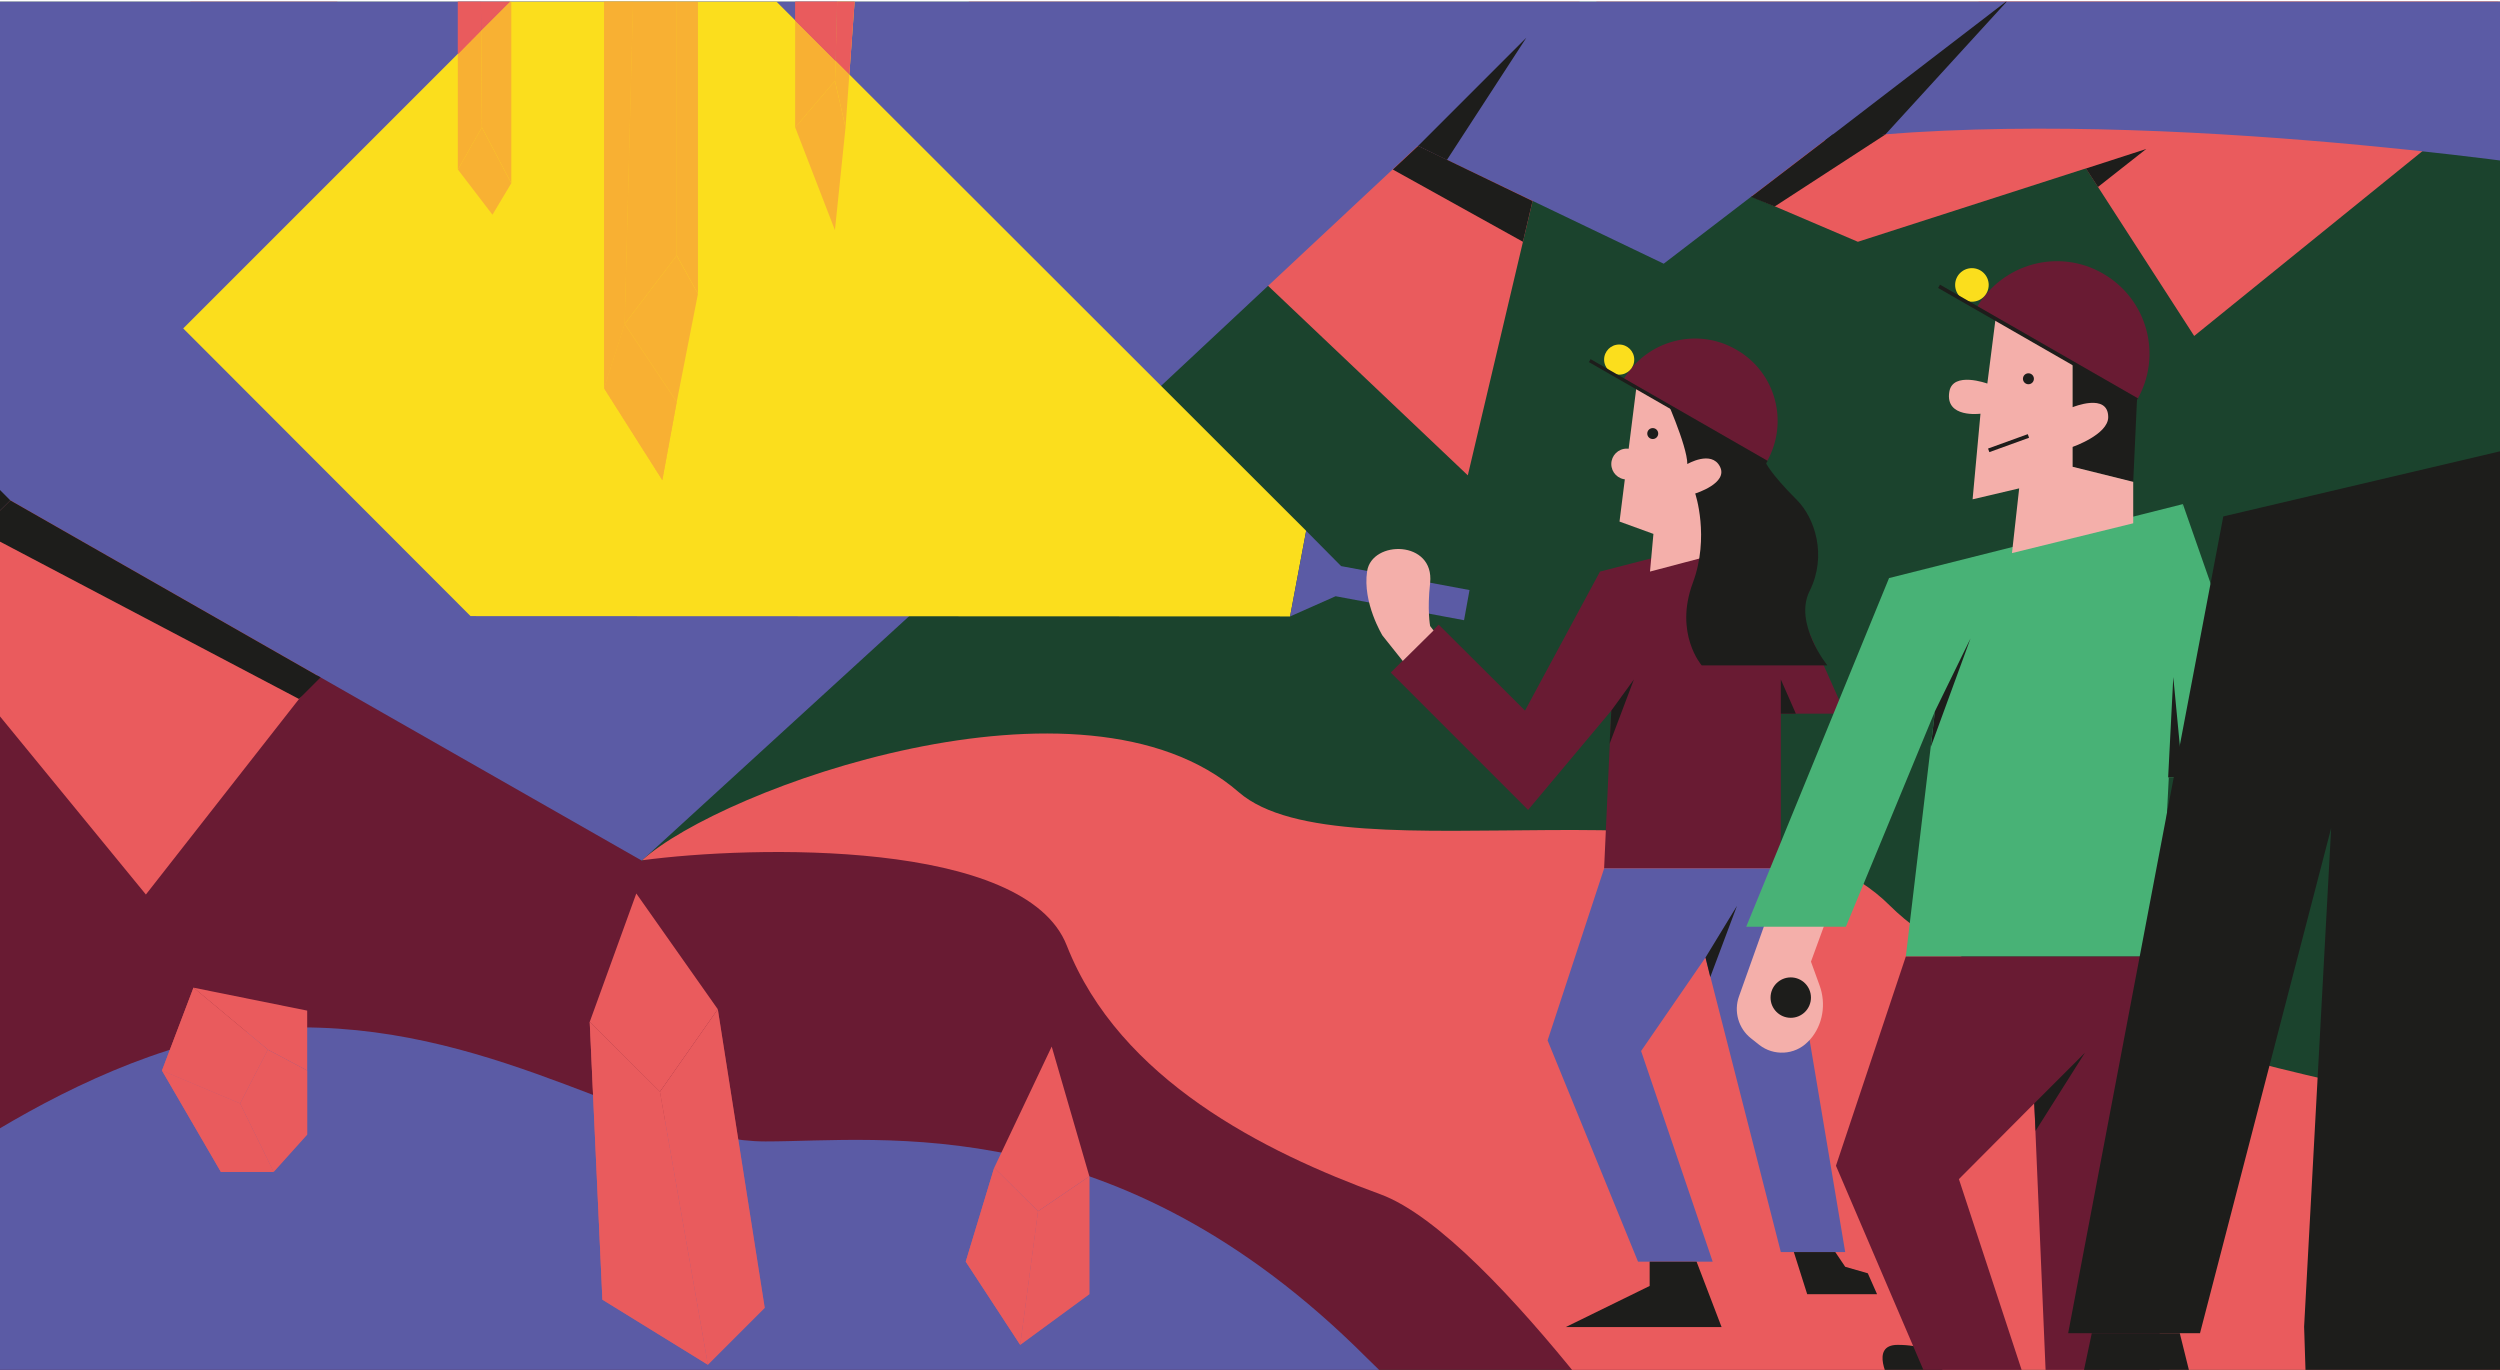 <?xml version="1.0" encoding="utf-8"?>
<!-- Generator: Adobe Illustrator 22.1.0, SVG Export Plug-In . SVG Version: 6.00 Build 0)  -->
<svg version="1.1" id="Layer_1" xmlns="http://www.w3.org/2000/svg" xmlns:xlink="http://www.w3.org/1999/xlink" x="0px" y="0px"
	 viewBox="0 0 730 400" style="enable-background:new 0 0 730 400;" xml:space="preserve">
<style type="text/css">
	.st0{clip-path:url(#SVGID_2_);fill:#1B432D;}
	.st1{clip-path:url(#SVGID_2_);fill:#691B33;}
	.st2{clip-path:url(#SVGID_2_);fill:#EA5B5D;}
	.st3{clip-path:url(#SVGID_2_);fill:#5B5BA5;}
	.st4{clip-path:url(#SVGID_2_);fill:#FBDE1D;}
	.st5{clip-path:url(#SVGID_2_);fill:#1D1D1B;}
	.st6{opacity:0.45;clip-path:url(#SVGID_2_);fill:#EA5B5D;}
	.st7{clip-path:url(#SVGID_2_);}
	.st8{fill:#EA5B5D;}
	.st9{opacity:0.45;fill:#EA5B5D;}
	.st10{clip-path:url(#SVGID_2_);fill:#F8B133;}
	.st11{opacity:0.45;clip-path:url(#SVGID_2_);fill:#F8B133;}
	.st12{clip-path:url(#SVGID_2_);fill:none;stroke:#EA5B5D;stroke-width:0.734;stroke-miterlimit:10;}
	.st13{clip-path:url(#SVGID_2_);fill:#F4AFAA;}
	.st14{clip-path:url(#SVGID_2_);fill:none;stroke:#1D1D1B;stroke-width:0.995;stroke-miterlimit:10;}
	.st15{clip-path:url(#SVGID_2_);fill:#48B276;}
	.st16{clip-path:url(#SVGID_2_);fill:none;stroke:#1D1D1B;stroke-width:1.114;stroke-miterlimit:10;}
	.st17{fill:#1D1D1B;}
</style>
<g>
	<defs>
		<rect id="SVGID_1_" x="-0.1" y="0.5" width="730.1" height="400"/>
	</defs>
	<clipPath id="SVGID_2_">
		<use xlink:href="#SVGID_1_"  style="overflow:visible;"/>
	</clipPath>
	<rect x="-47.6" y="-77.1" class="st0" width="799" height="588.9"/>
	<polygon class="st1" points="-51.2,56.8 187.4,251.3 270.1,231.6 387.3,294.4 747.8,493.2 -36.2,493.2 	"/>
	<polygon class="st2" points="518.2,-91.7 640.7,98.1 805.7,-35.5 723,-101 	"/>
	<polygon class="st2" points="428.6,138.8 480.5,-81 269.8,-107.3 279.9,-2.3 	"/>
	<polygon class="st2" points="737.6,7.8 569.6,-143.1 445.5,29.2 542.5,70.6 	"/>
	<polygon class="st2" points="97.1,-26.6 -91.9,97 42.6,261.2 107.6,178.2 	"/>
	<path class="st3" d="M154.1-71.2H-44V193l47-46.9l184.4,105.2L339,112.7l75-70.1l71.8,34.4l47-36c88.9-11.1,215,8.3,215,8.3V-71.2
		H154.1z"/>
	<path class="st3" d="M-36.2,354.5c0,0,65.2-54.5,124.2-54.5s101.4,33.3,135.5,33.3s102.4-10,175.4,63s161.1,44.8,178.1,96.9
		c-61.3,0-613.3,0-613.3,0V354.5z"/>
	<polygon class="st4" points="187.8,-38.4 53.5,95.9 137.4,179.9 376.7,180 381.4,155 	"/>
	<path class="st2" d="M495.4,449c0,0-58.7-88-92.4-100.3s-76.1-33.4-91.5-72.6c-12.2-31.2-91.9-29.2-124-24.9
		c23-21,128.8-59.4,174.2-19.9c30.6,26.6,148.9-8.1,190.1,33.1s196,64.1,196,64.1v164.7H577.1L495.4,449z"/>
	<polyline class="st5" points="414.1,42.6 447.5,58.7 444.7,70.6 406.7,49.5 414.1,42.6 	"/>
	<polygon class="st5" points="-26,116.9 3,146.1 -6,155 	"/>
	<polygon class="st5" points="535.1,39.3 511.3,57.5 518.2,60.3 550.5,39.3 	"/>
	<polygon class="st5" points="609.1,49.2 626.7,43.5 612.6,54.6 	"/>
	<polygon class="st2" points="382.5,422.6 393.6,439.4 371,445.4 377.2,430.6 	"/>
	<polygon class="st2" points="360.9,414.3 382.5,422.6 377.2,430.6 355.1,424.4 	"/>
	<polygon class="st2" points="377.2,430.6 371,445.4 348.3,429.9 355.1,424.4 	"/>
	<polygon class="st2" points="360.9,414.3 350.4,421.9 348.3,429.9 355.1,424.4 	"/>
	<polygon class="st6" points="382.5,422.6 393.6,439.4 371,445.4 377.2,430.6 	"/>
	<polygon class="st6" points="377.2,430.6 371,445.4 348.3,429.9 355.1,424.4 	"/>
	<polygon class="st6" points="360.9,414.3 350.4,421.9 348.3,429.9 355.1,424.4 	"/>
	<polygon class="st6" points="377.2,430.6 371,445.4 348.3,429.9 355.1,424.4 	"/>
	<polygon class="st6" points="360.9,414.3 350.4,421.9 348.3,429.9 355.1,424.4 	"/>
	<polygon class="st2" points="185.8,260.9 172.2,298.4 192.7,318.8 209.6,294.7 	"/>
	<polygon class="st2" points="209.6,294.7 192.7,318.8 206.7,398.5 223.3,381.9 	"/>
	<polygon class="st6" points="209.6,294.7 192.7,318.8 206.7,398.5 223.3,381.9 	"/>
	<polygon class="st2" points="172.2,298.4 192.7,318.8 206.7,398.5 175.9,379.5 	"/>
	<polygon class="st2" points="283.3,459 261,470 260.4,440.8 273.4,434.1 	"/>
	<polygon class="st2" points="258.2,409.8 230.2,418.5 260.4,440.8 273.4,434.1 	"/>
	<polygon class="st2" points="261,470 231,444.9 230.2,418.5 260.4,440.8 	"/>
	<polygon class="st6" points="283.3,459 261,470 260.4,440.8 273.4,434.1 	"/>
	<polygon class="st6" points="261,470 231,444.9 230.2,418.5 260.4,440.8 	"/>
	<g class="st7">
		<polygon class="st8" points="78.2,306.5 70.1,322.2 47.3,312.6 56.5,288.4 		"/>
		<polygon class="st8" points="89.7,295.1 89.7,312.6 78.2,306.5 56.5,288.4 		"/>
		<polygon class="st8" points="89.7,331.3 89.7,312.6 78.2,306.5 70.1,322.2 79.9,342.2 		"/>
		<polygon class="st8" points="47.3,312.6 70.1,322.2 79.9,342.2 64.5,342.2 		"/>
		<polygon class="st9" points="78.2,306.5 70.1,322.2 47.3,312.6 56.5,288.4 		"/>
		<polygon class="st9" points="89.7,331.3 89.7,312.6 78.2,306.5 70.1,322.2 79.9,342.2 		"/>
		<polygon class="st9" points="47.3,312.6 70.1,322.2 79.9,342.2 64.5,342.2 		"/>
		<polygon class="st9" points="78.2,306.5 70.1,322.2 47.3,312.6 56.5,288.4 		"/>
		<polygon class="st9" points="47.3,312.6 70.1,322.2 79.9,342.2 64.5,342.2 		"/>
	</g>
	<polygon class="st2" points="307.1,305.6 318.1,343.5 303.1,353.7 290.3,341 	"/>
	<polygon class="st2" points="318.1,377.9 297.9,392.7 303.1,353.7 318.1,343.5 	"/>
	<polygon class="st2" points="290.3,341 282,368.4 297.9,392.7 303.1,353.7 	"/>
	<polygon class="st6" points="318.1,377.9 297.9,392.7 303.1,353.7 318.1,343.5 	"/>
	<polygon class="st6" points="290.3,341 282,368.4 297.9,392.7 303.1,353.7 	"/>
	<polygon class="st6" points="290.3,341 282,368.4 297.9,392.7 303.1,353.7 	"/>
	<polygon class="st2" points="66.1,421.9 85.6,421.9 93.1,414.5 79.3,403.7 68.3,411.3 	"/>
	<polygon class="st2" points="66.1,441.5 66.1,421.9 85.6,421.9 101.1,437.4 	"/>
	<polygon class="st2" points="113.4,427.7 93.1,414.5 85.6,421.9 101.1,437.4 	"/>
	<polygon class="st6" points="66.1,441.5 66.1,421.9 85.6,421.9 101.1,437.4 	"/>
	<polygon class="st6" points="66.1,441.5 66.1,421.9 85.6,421.9 101.1,437.4 	"/>
	<polygon class="st6" points="113.4,427.7 93.1,414.5 85.6,421.9 101.1,437.4 	"/>
	<polygon class="st10" points="197.6,117.4 193.4,140.2 176.4,113.4 182.4,94.6 	"/>
	<polygon class="st10" points="197.6,74.6 182.4,94.6 197.6,117.4 203.8,85.8 	"/>
	<polygon class="st10" points="243.8,67.2 232.2,37.2 243.8,23.6 246.9,37.2 	"/>
	<polygon class="st5" points="414.1,42.6 445.7,11 422.5,46.7 	"/>
	<polygon class="st5" points="532.8,41.1 586.5,-0.1 550.5,39.3 	"/>
	<polygon class="st10" points="232.2,6 232.2,37.2 243.8,23.6 244,17.8 	"/>
	<polygon class="st11" points="232.2,6 232.2,37.2 243.8,23.6 244,17.8 	"/>
	<polygon class="st2" points="246.9,-94.4 232.2,-94.4 232.2,6 244,17.8 	"/>
	<polygon class="st4" points="246.9,-94.4 244,17.8 248,21.8 256.7,-98.1 	"/>
	<polygon class="st2" points="246.9,-94.4 244,17.8 248,21.8 256.7,-98.1 	"/>
	<polygon class="st6" points="246.9,-94.4 232.2,-94.4 232.2,6 244,17.8 	"/>
	<polygon class="st6" points="246.9,-94.4 232.2,-94.4 232.2,6 244,17.8 	"/>
	<polygon class="st6" points="246.9,-94.4 244,17.8 248,21.8 256.7,-98.1 	"/>
	<polygon class="st10" points="243.8,23.6 246.9,37.2 248,21.8 244,17.8 	"/>
	<path class="st12" d="M208.8-17.3"/>
	<polygon class="st10" points="176.4,-27 176.4,113.4 182.4,94.6 185.8,-36.3 	"/>
	<polygon class="st11" points="197.6,117.4 193.4,140.2 176.4,113.4 182.4,94.6 	"/>
	<polygon class="st11" points="176.4,-27 176.4,113.4 182.4,94.6 185.8,-36.3 	"/>
	<polygon class="st11" points="197.6,117.4 193.4,140.2 176.4,113.4 182.4,94.6 	"/>
	<polygon class="st11" points="176.4,-27 176.4,113.4 182.4,94.6 185.8,-36.3 	"/>
	<polygon class="st10" points="187.8,-38.4 185.8,-36.3 182.4,94.6 197.6,74.6 197.6,-28.5 	"/>
	<polygon class="st11" points="187.8,-38.4 185.8,-36.3 182.4,94.6 197.6,74.6 197.6,-28.5 	"/>
	<polygon class="st2" points="203.8,-22.3 203.8,-86 197.6,-82.8 197.6,-28.5 	"/>
	<polygon class="st10" points="197.6,-28.5 197.6,74.6 203.8,85.8 203.8,-22.3 	"/>
	<polygon class="st10" points="133.7,49.5 143.8,62.7 149.3,53.5 140.7,37.2 	"/>
	<polygon class="st10" points="140.5,8.9 133.7,15.8 133.7,49.5 140.7,37.2 	"/>
	<polygon class="st11" points="140.5,8.9 133.7,15.8 133.7,49.5 140.7,37.2 	"/>
	<polygon class="st2" points="139.2,-139.5 133.7,-139.5 133.7,15.8 140.5,8.9 	"/>
	<polygon class="st10" points="140.5,8.9 140.7,37.2 149.3,53.5 149.3,0.1 	"/>
	<polygon class="st2" points="149.3,0.1 149.3,-139.5 139.2,-139.5 140.5,8.9 	"/>
	<polygon class="st6" points="139.2,-139.5 133.7,-139.5 133.7,15.8 140.5,8.9 	"/>
	<polygon class="st6" points="139.2,-139.5 133.7,-139.5 133.7,15.8 140.5,8.9 	"/>
	<polygon class="st6" points="149.3,0.1 149.3,-139.5 139.2,-139.5 140.5,8.9 	"/>
	<polygon class="st6" points="172.2,298.4 192.7,318.8 206.7,398.5 175.9,379.5 	"/>
	<polygon class="st6" points="172.2,298.4 192.7,318.8 206.7,398.5 175.9,379.5 	"/>
	<polygon class="st2" points="282.8,-13.7 280.2,-29.6 282.8,-45.8 288.7,-29.8 	"/>
	<polygon class="st2" points="116.9,-7 111,-38.3 116.9,-58.8 120.4,-32.9 	"/>
	<polygon class="st5" points="-6,155 87.3,204.1 93.6,197.8 3,146.1 	"/>
	<polygon class="st1" points="514.9,154.6 467.2,166.9 445.3,207.5 420.1,182.4 406.1,196.4 446.2,236.5 470.5,207.5 468.4,253.6 
		520,253.6 520,208.4 538.8,208.4 	"/>
	<polygon class="st3" points="468.4,253.6 451.9,303.8 478.3,368.4 500.1,368.4 479.2,306.9 498,279.6 520,365.6 538.8,365.6 
		520,253.6 	"/>
	<polygon class="st5" points="495.4,368.4 502.7,387.5 457.2,387.5 481.7,375.5 481.7,368.4 	"/>
	<polygon class="st5" points="523.8,365.6 527.7,377.9 548.1,377.9 545.4,371.8 538.8,369.9 535.9,365.6 	"/>
	<polygon class="st5" points="470.5,207.5 477.1,198.4 470,217.2 	"/>
	<polygon class="st5" points="520,208.4 520,198.4 524.4,208.4 	"/>
	<polygon class="st5" points="498,279.6 507.2,264.5 499.4,285.3 	"/>
	<polygon class="st3" points="391.6,165.3 381.4,155 376.7,180 390,174.1 427.5,181.1 429.1,172.3 	"/>
	<path class="st13" d="M409.6,193l-5.9-7.4c0,0-5.9-9.6-4.5-18.8c1.4-9.2,19.7-9.1,18.4,3.4c-0.9,7.9,0,12.6,0,12.6l1,1.3L409.6,193
		z"/>
	<polygon class="st13" points="481.8,166.9 482.8,155.9 472.9,152.3 477.8,113.3 511.3,132.7 503,161.3 	"/>
	<circle class="st13" cx="475" cy="135.5" r="4.5"/>
	<path class="st5" d="M492.7,135.5c0,0,7-4.1,9.5,0.7c2.6,4.9-7.2,7.9-7.2,7.9s4.3,12.7-0.7,26.1c-5.5,14.8,2.6,24.1,2.6,24.1h36.7
		c0,0-9.9-12.3-5.2-21.7c5.2-10.4,1.5-21.4-3.7-26.6c-8-8-9.2-11.1-9.2-11.1l-29.8-20.2C485.8,114.8,492.7,130.1,492.7,135.5z"/>
	<path class="st1" d="M507,102.1c-11.5-6.7-26.3-2.7-33,8.8l41.8,24.1C522.5,123.5,518.6,108.7,507,102.1z"/>
	<circle class="st4" cx="472.8" cy="105" r="4.4"/>
	<line class="st14" x1="464.2" y1="105.3" x2="515.9" y2="135"/>
	<circle class="st5" cx="482.6" cy="126.6" r="1.6"/>
	<path class="st13" d="M516.6,266.2l-8.8,24.7c-1.6,4.4-0.2,9.4,3.5,12.3l2.4,1.9c4.2,3.3,10.3,3,14.1-0.8l0,0
		c0.2-0.2,0.5-0.5,0.7-0.7c3.8-4.3,4.8-10.5,2.8-15.9l-2.5-6.9l5.3-14.5H516.6z"/>
	<path class="st5" d="M589.4,417l1.6,4.9c1.3,4.1-1.7,8.3-6,8.3h-14.2c-3.2,0-6.1-1.8-7.5-4.6l-11.4-22.1c0,0-6.2-10.8,2.2-10.8
		c13.8,0,13.1,7.9,13.1,7.9L589.4,417z"/>
	<path class="st5" d="M625.4,453.8v7.4c0,4.6-3.7,8.2-8.2,8.2h-12c-3.7,0-7-2-8.7-5.3l-9.9-19.3c0,0-6-10.7,4.7-10.7
		c8.9,0,14.2,0,14.2,0L625.4,453.8z"/>
	<path class="st1" d="M614.1,79.9c-12.9-7.5-29.4-3-36.9,9.9l46.8,27C631.5,103.9,627.1,87.4,614.1,79.9z"/>
	<circle class="st4" cx="575.8" cy="83.2" r="4.9"/>
	<polygon class="st15" points="637.4,147.2 551.6,168.8 509.9,270.6 539,270.6 565,207.7 556.5,279.3 630.6,279.3 	"/>
	<polyline class="st1" points="556.5,279.3 536.1,340.4 568.9,417 595.9,417 572,344.3 594,322.2 599.6,453.8 630.6,453.8 
		630.6,279.3 	"/>
	<circle class="st5" cx="522.9" cy="291.3" r="5.9"/>
	<polygon class="st5" points="622.9,140.7 624,116.8 605.2,105.8 605.2,136.3 	"/>
	<path class="st13" d="M587.5,161.5l35.4-8.7v-12.1l-17.7-4.4v-5.8c0,0,10.4-3.6,10.4-8.7c0-7.2-10.4-2.9-10.4-2.9v-13.1l-22.5-12.7
		l-2.4,18.9c0,0-10.1-3.7-11.1,2.4c-1.3,7.8,9.1,6.4,9.1,6.4l-2.3,25l13.6-3.2L587.5,161.5z"/>
	<circle class="st5" cx="592.3" cy="110.6" r="1.6"/>
	<line class="st16" x1="566.2" y1="83.6" x2="624" y2="116.8"/>
	<line class="st16" x1="580.7" y1="131.5" x2="592.3" y2="127.3"/>
	<polygon class="st5" points="594,322.2 608.8,307.4 594.4,330.2 	"/>
	<polygon class="st5" points="565,207.7 575.4,186.4 563.8,218.1 	"/>
	<path class="st15" d="M637.4,147.2l25.9,74.1c0.9,2.8-1.2,5.7-4.2,5.7H624L637.4,147.2z"/>
	<polygon class="st5" points="633.1,227 634.6,197.7 637.4,227 	"/>
	<g class="st7">
		<polygon class="st17" points="732.9,131.1 649.2,150.8 603.9,389.3 642.4,389.3 680.7,241.8 672.8,387.4 676.1,490.2 786.1,490.2 
			786.1,109.9 		"/>
		<path class="st17" d="M610.8,389.3l-4,18.9c0,0-2.9,21.7,15.4,21.7c12.4,0,16.4-11.3,17.7-18.6c0.6-3.3,0.4-6.6-0.4-9.9l-3-12.1
			H610.8z"/>
	</g>
</g>
</svg>
